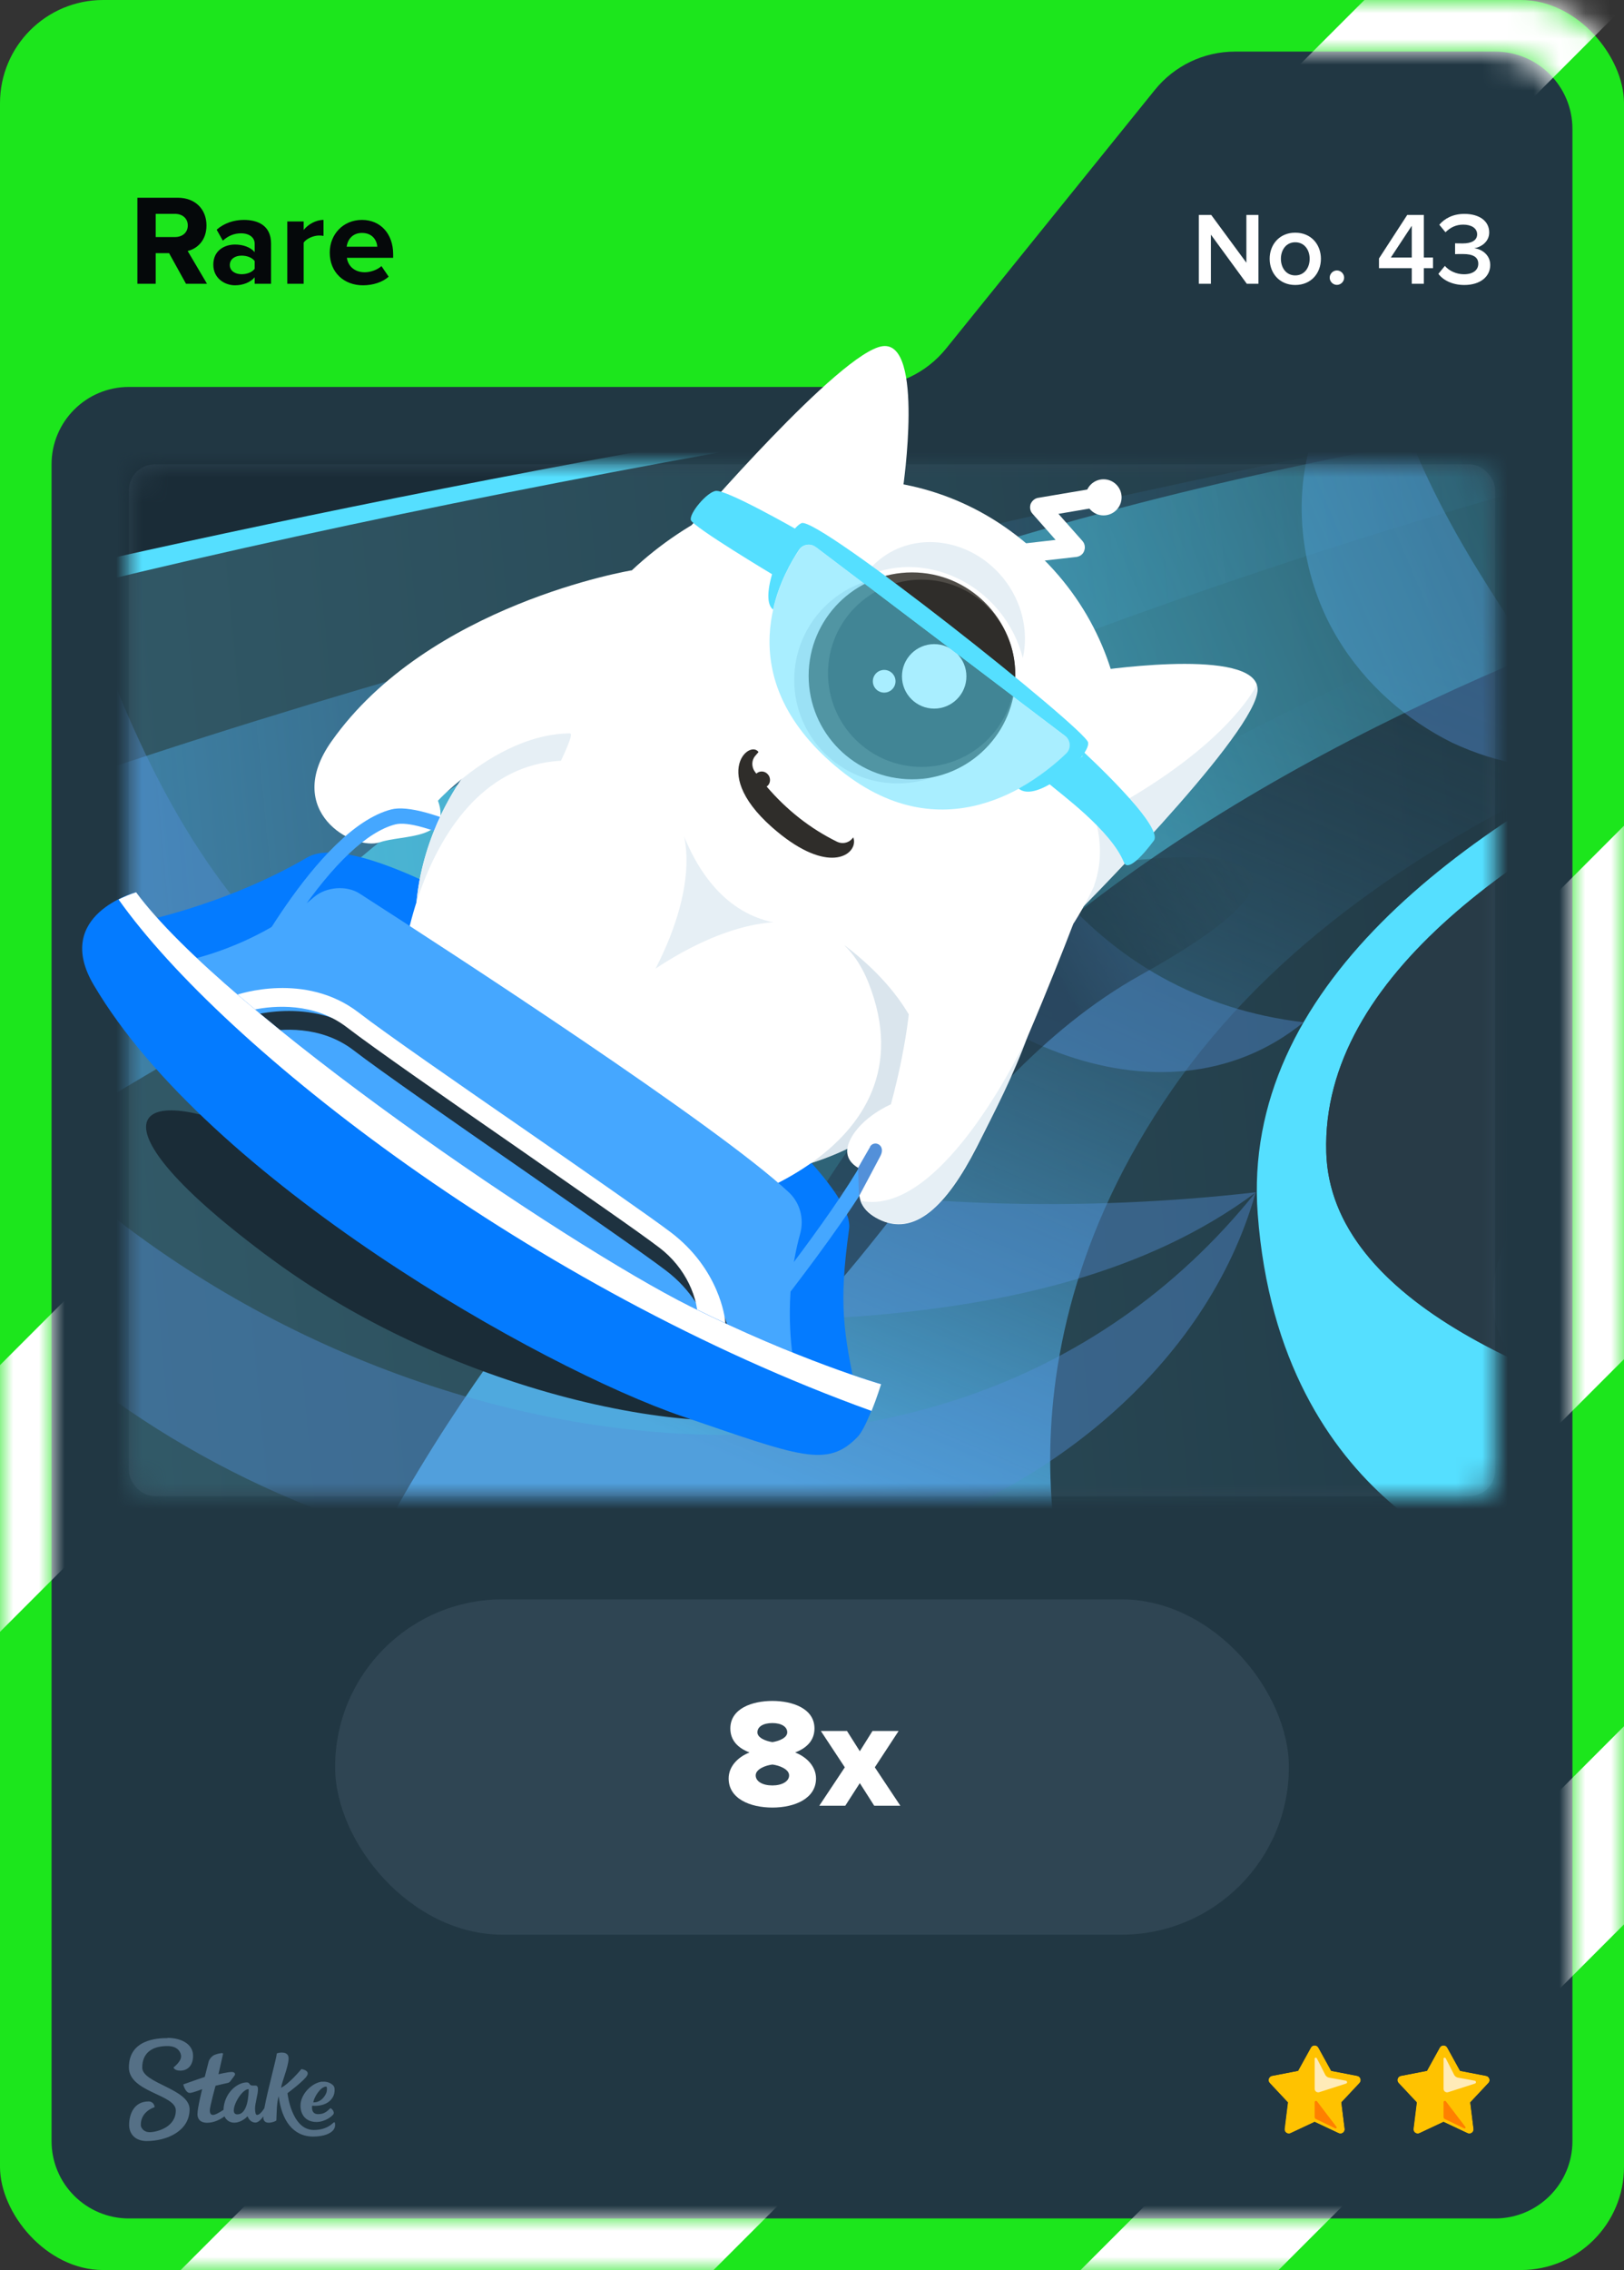 <svg width="63" height="88" viewBox="0 0 63 88" fill="none" xmlns="http://www.w3.org/2000/svg">
<rect x="0" y="0" width="63" height="88" fill="#333333" stroke="none"/>
<rect width="63" height="88" rx="4" fill="#1CE61C"/>
<path d="M36.701 13.513L44.799 3.487C45.559 2.546 46.702 2 47.911 2H58C59.657 2 61 3.343 61 5V83C61 84.657 59.657 86 58 86H5C3.343 86 2 84.657 2 83V18C2 16.343 3.343 15 5 15H33.589C34.798 15 35.941 14.454 36.701 13.513Z" fill="#213743"/>
<mask id="mask0_26835_29206" style="mask-type:luminance" maskUnits="userSpaceOnUse" x="0" y="0" width="63" height="88">
<path d="M59 0H4C1.79 0 0 1.79 0 4V84C0 86.21 1.79 88 4 88H59C61.21 88 63 86.21 63 84V4C63 1.79 61.21 0 59 0ZM61 82.81C61 84.57 59.57 86 57.81 86H5.19C3.43 86 2 84.57 2 82.81V18.19C2 16.43 3.43 15 5.19 15H33.59C34.8 15 35.94 14.45 36.7 13.51L44.8 3.48C45.56 2.54 46.7 1.99 47.91 1.99H57.81C59.57 1.99 61 3.42 61 5.18V82.8V82.81Z" fill="white"/>
</mask>
<g mask="url(#mask0_26835_29206)">
<path d="M68.37 47.32V26.64L4.46 90.55H25.13L68.37 47.32Z" fill="white"/>
<path d="M64.66 -2.29H55.22L-2.92 55.84V66.18L65.46 -2.2C65.2 -2.26 64.93 -2.29 64.66 -2.29Z" fill="white"/>
<path d="M68.37 69.23V61.55L39.37 90.55H47.05L68.37 69.23Z" fill="white"/>
</g>
<rect x="5" y="18" width="53" height="40" rx="1" fill="#2F4553"/>
<mask id="mask1_26835_29206" style="mask-type:luminance" maskUnits="userSpaceOnUse" x="5" y="18" width="53" height="40">
<path d="M58 19V57C58 57.55 57.56 58 57 58H6C5.45 58 5 57.55 5 57V19C5 18.83 5.04 18.68 5.12 18.54C5.28 18.22 5.62 18 6 18H57C57.56 18 58 18.45 58 19Z" fill="white"/>
</mask>
<g mask="url(#mask1_26835_29206)">
<mask id="mask2_26835_29206" style="mask-type:luminance" maskUnits="userSpaceOnUse" x="-12" y="8" width="93" height="54">
<path d="M80.25 8.35H-12V61.57H80.25V8.35Z" fill="white"/>
</mask>
<g mask="url(#mask2_26835_29206)">
<path d="M80.79 8.35H-12V61.74H80.79V8.35Z" fill="#1A2C37"/>
<path d="M82.93 22.04L87.16 61.18L46.77 61.85L43.86 30.67L82.93 22.04Z" fill="#55DFFF"/>
<path d="M-16.66 26.99C-16.66 26.99 18.34 15.94 81.77 9.55L82.75 20.11L-16.42 29.49L-16.65 26.98L-16.66 26.99Z" fill="#55DFFF"/>
<path d="M-16.52 28.45C18.28 16.11 81.81 9.98 81.81 9.98L82.93 22.04C82.93 22.04 47.5 29.58 48.79 47.05C49.64 58.48 58.34 60.78 58.34 60.78L-12.89 67.42L-16.52 28.45Z" fill="url(#paint0_linear_26835_29206)"/>
<path d="M-17.16 58.84C-1.92 42.24 43.7 19.22 82.55 14.06L81.8 12.21C81.8 12.21 18.85 20.98 -15.94 37.81L-17.16 58.84Z" fill="url(#paint1_linear_26835_29206)"/>
<path d="M41.83 63.27C41.83 63.27 37.71 53.4 45.49 42.21C53.27 31.02 68.97 26.56 82.93 22.04L82.49 17.27C82.49 17.27 29.58 24.01 12.1 65.09L41.83 63.27Z" fill="url(#paint2_linear_26835_29206)"/>
<path d="M10.14 44.1C5.19 41.75 3.07 43.32 10.58 48.84C18.09 54.36 28.47 56.19 31.74 54.43C35.01 52.67 10.14 44.1 10.14 44.1Z" fill="#1A2C37"/>
<g style="mix-blend-mode:screen" opacity="0.41">
<path d="M48.71 46.23C46.8 53.01 40.43 58.03 33.71 59.86C19.84 63.66 4 57.56 -4 45.71C-7.99 39.81 -9.73 32.63 -9.02 25.94C-7.22 32.43 -4.39 38.22 -0.26 42.83C11.6 56.12 36.2 61.83 48.71 46.22V46.23Z" fill="#5390D9"/>
<path d="M48.71 46.23C44.46 49.39 39.04 50.54 33.84 50.99C20.1 52.18 5.05 44.97 2.83 30.14C2.45 27.57 2.45 24.82 2.89 22.28C4.49 26.97 6.32 31.49 9.4 35.23C18.02 45.93 35.76 47.71 48.71 46.22V46.23Z" fill="#5390D9"/>
<path d="M50.57 39.63C45.01 44.15 36.59 40.05 33.53 34.38C30.3 29.06 29.37 22.47 30.83 16.43C34.54 22.22 36.42 28.85 40.73 34.21C43.21 37.26 46.54 39.15 50.57 39.63Z" fill="#5390D9"/>
<path d="M53.53 13.44C55.01 19.05 57.56 22.53 60.65 27.17C61.15 27.88 61.65 28.65 62.1 29.64C60.09 29.98 58.15 29.64 56.33 28.79C54.58 27.92 52.97 26.55 51.88 24.73C49.75 21.21 49.91 15.89 53.54 13.43L53.53 13.44Z" fill="#5390D9"/>
</g>
<path d="M83.07 23.55C83.07 23.55 51.05 30.98 51.45 44.67C51.78 56.21 84.41 58.34 84.41 58.34L86.3 58.16L83.07 23.54V23.55Z" fill="#2C404D"/>
<path d="M9.64 37.64L28.94 52.07C37.4 29.28 70.51 21.15 82.48 18.09L82.17 13.95C82.17 13.95 27.32 15.8 9.64 37.65V37.64Z" fill="url(#paint3_linear_26835_29206)"/>
<path style="mix-blend-mode:multiply" opacity="0.6" d="M28.04 53.17C32.95 51.78 36.51 42.09 44.28 37.78C57.67 30.35 36.65 32.96 26.97 38.9C17.29 44.84 28.03 53.18 28.03 53.18" fill="url(#paint4_linear_26835_29206)"/>
<path d="M51.45 44.67C51.55 48.17 54.62 50.8 58.85 52.77C54.6 48.12 64.9 37.56 84.06 34.21L83.07 23.54C83.07 23.54 51.05 30.97 51.45 44.66V44.67Z" fill="#283B47"/>
</g>
</g>
<path d="M5.09 35.81C5.09 35.81 8.61 35.17 11.92 33.24C15.23 31.31 33.36 44.66 32.94 47.64C32.52 50.62 32.74 51.69 33.22 54.02C33.22 54.02 17.12 51.18 12.29 44.72C7.45 38.25 5.1 35.81 5.1 35.81H5.09Z" fill="#047BFF"/>
<path d="M24.5 22.11C24.5 22.11 16.61 23.42 12.86 28.74C10.94 31.45 13.71 33 14.74 32.65C15.62 32.35 17.55 32.58 16.99 31.04C16.99 31.04 19.37 28.45 22.12 28.43C24.87 28.41 24.5 22.11 24.5 22.11Z" fill="white"/>
<path d="M28.93 52.28L9 38.64L9.12 38.41C9.25 38.15 12.26 32.15 15.17 31.38C17.77 30.7 29.81 38.76 33.33 42.26C34.5 43.42 34.56 43.89 34.49 44.16C34.03 45.98 29.3 51.82 29.1 52.06L28.93 52.27V52.28ZM9.78 38.44L28.82 51.47C30.53 49.34 33.59 45.32 33.92 44.01C33.92 43.99 33.96 43.57 32.15 41.97C27.39 37.74 17.23 31.46 15.33 31.96C14.25 32.24 12.93 33.48 11.52 35.55C10.68 36.77 10.04 37.96 9.78 38.44Z" fill="#45A7FF"/>
<path d="M39.51 21.77C39.58 21.81 39.66 21.83 39.74 21.82L41.76 21.59C41.9 21.57 42.02 21.48 42.06 21.35C42.11 21.22 42.08 21.07 41.99 20.97L41.06 19.92L42.65 19.65C42.85 19.62 42.99 19.42 42.95 19.22C42.92 19.02 42.72 18.88 42.52 18.92L40.27 19.3C40.14 19.32 40.03 19.42 39.98 19.54C39.94 19.67 39.96 19.81 40.05 19.91L40.95 20.93L39.64 21.08C39.44 21.1 39.29 21.29 39.31 21.49C39.32 21.61 39.39 21.71 39.49 21.77H39.51Z" fill="white"/>
<path d="M42.81 19.98C43.197 19.98 43.51 19.667 43.51 19.28C43.51 18.893 43.197 18.58 42.81 18.58C42.423 18.58 42.11 18.893 42.11 19.28C42.11 19.667 42.423 19.98 42.81 19.98Z" fill="white"/>
<path d="M42.34 26.03C42.34 26.03 48.3 25.1 48.76 26.55C48.18 27.95 46.25 31.33 40.96 32.43C41.17 29.62 42.34 26.03 42.34 26.03Z" fill="white"/>
<path d="M48.76 26.55C48.79 26.65 48.8 26.76 48.77 26.88C48.4 28.79 41.65 35.53 41.65 35.53C40.99 35.09 40.85 33.86 40.96 32.43C46.71 29.79 48.39 27.23 48.76 26.55Z" fill="#E6EFF5"/>
<path d="M19.92 27.2C19.17 28.03 18.57 28.95 18.12 29.91C18.12 29.91 12.89 36.29 19.34 43.03C25.71 49.69 31.28 45.14 31.28 45.14C33.15 44.58 34.89 43.52 36.3 41.96C36.3 41.96 39.42 38.74 40.89 36.87C44.65 32.08 44.6 25.37 40.08 21.3C35.56 17.22 28.95 17.95 24.51 22.11C22.72 23.78 19.92 27.2 19.92 27.2Z" fill="white"/>
<path d="M26.54 32.43C27.33 34.36 28.64 35.69 30.54 35.83L25.02 38.49L26.54 32.43Z" fill="#E6EFF5"/>
<path d="M32.77 36.65L28.6 46.41C30.27 45.98 31.3 45.14 31.3 45.14C32.91 44.66 34.43 43.8 35.71 42.58C35.82 42.35 35.91 42.16 35.93 42.03C36.14 41.12 35.69 38.87 32.77 36.65Z" fill="#DAE5ED"/>
<path d="M26.82 20.37C26.82 20.37 32.61 13.63 34.24 13.42C35.87 13.21 35.03 18.92 35.03 18.92C35.03 18.92 29.42 22 26.82 20.37Z" fill="white"/>
<path d="M31.25 31.43C31.25 31.43 29.61 30.23 29.49 29.33C29.37 28.43 27.38 29.8 29.95 32.07C31.97 33.85 33.09 33.24 33.13 32.66C33.17 32.08 32.27 32.21 31.26 31.43H31.25Z" fill="#2F2D2A"/>
<path d="M29.78 28.74L29.3 29.3C29.15 29.47 29.15 29.73 29.28 29.91C29.3 29.94 29.32 29.96 29.34 29.99C29.46 29.88 29.64 29.88 29.76 29.99C29.89 30.1 29.91 30.31 29.8 30.44C29.78 30.46 29.76 30.48 29.74 30.49C30.52 31.4 31.43 32.12 32.47 32.63C32.67 32.73 32.92 32.68 33.06 32.51L33.54 31.94C31.95 31.23 30.68 30.17 29.77 28.73L29.78 28.74Z" fill="white"/>
<path d="M38.75 23.68C39.21 24.24 39.51 24.86 39.68 25.51C39.91 24.48 39.66 23.32 38.9 22.39C37.65 20.87 35.5 20.56 34.1 21.71C33.85 21.91 33.65 22.15 33.48 22.4C35.17 21.54 37.39 22.03 38.75 23.68Z" fill="#E6EFF5"/>
<path d="M34.82 30.37C37.035 30.37 38.83 28.575 38.83 26.36C38.83 24.145 37.035 22.35 34.82 22.35C32.605 22.35 30.81 24.145 30.81 26.36C30.81 28.575 32.605 30.37 34.82 30.37Z" fill="#E2E4EA"/>
<path d="M35.38 30.21C37.595 30.21 39.39 28.415 39.39 26.2C39.39 23.985 37.595 22.19 35.38 22.19C33.165 22.19 31.37 23.985 31.37 26.2C31.37 28.415 33.165 30.21 35.38 30.21Z" fill="#4F4C47"/>
<path d="M35.75 29.73C37.755 29.73 39.38 28.105 39.38 26.1C39.38 24.095 37.755 22.47 35.75 22.47C33.745 22.47 32.12 24.095 32.12 26.1C32.12 28.105 33.745 29.73 35.75 29.73Z" fill="#2F2D2A"/>
<path d="M36.24 27.47C36.93 27.47 37.49 26.91 37.49 26.22C37.49 25.53 36.93 24.97 36.24 24.97C35.55 24.97 34.99 25.53 34.99 26.22C34.99 26.91 35.55 27.47 36.24 27.47Z" fill="white"/>
<path d="M34.3 26.85C34.543 26.85 34.74 26.653 34.74 26.41C34.74 26.167 34.543 25.97 34.3 25.97C34.057 25.97 33.86 26.167 33.86 26.41C33.86 26.653 34.057 26.85 34.3 26.85Z" fill="white"/>
<path d="M22.12 28.43C20.4 28.44 18.83 29.45 17.89 30.22C17.69 30.51 17.38 31.01 17.07 31.66C17.05 31.79 17 31.9 16.93 31.99C16.46 33.1 16.04 34.58 16.13 36.29L20.63 31.71C20.63 31.71 22.4 28.43 22.12 28.44V28.43Z" fill="#E6EFF5"/>
<path d="M15.49 39.47C15.29 36.26 17.32 27.75 23.99 29.8C30.66 31.85 22.93 43.19 20.12 42.61C17.31 42.03 15.61 41.47 15.48 39.47H15.49Z" fill="white"/>
<path d="M24.71 47.34C27.93 47.3 36.26 44.62 33.7 38.12C31.15 31.62 20.43 40.2 21.22 42.95C22.02 45.7 22.7 47.36 24.7 47.34H24.71Z" fill="white"/>
<path d="M7.2 37.24C7.2 37.24 9.87 36.76 12.19 34.77C12.65 34.38 13.44 34.31 13.95 34.64C17.59 36.98 27.81 43.62 30.6 46.22C31.04 46.63 31.2 47.25 31.04 47.83C30.34 50.34 30.77 52.68 30.77 52.68L20.06 49.26L7.2 37.25V37.24Z" fill="#45A7FF"/>
<path d="M28.42 52.65L27.89 52.47C27.89 52.47 24.55 51.31 20.62 49.21C16.98 47.27 12.05 44.1 9.21 40.02L8.94 39.63L9.39 39.47C9.5 39.43 12.09 38.55 14.16 40.14C15.18 40.93 18 42.88 20.72 44.76C23.14 46.44 25.42 48.02 26.27 48.66C28.17 50.1 28.37 52 28.38 52.08L28.43 52.64L28.42 52.65ZM10.11 40.03C14.87 46.42 24.89 50.55 27.5 51.55C27.3 50.95 26.85 50.02 25.83 49.25C24.99 48.61 22.71 47.04 20.3 45.36C17.57 43.47 14.75 41.51 13.71 40.71C12.44 39.74 10.89 39.87 10.11 40.03Z" fill="#1E3240"/>
<path d="M28.17 51.76L27.64 51.58C27.64 51.58 24.3 50.42 20.37 48.32C16.73 46.38 11.8 43.21 8.96 39.13L8.69 38.74L9.14 38.58C9.25 38.54 11.84 37.66 13.91 39.25C14.93 40.04 17.75 41.99 20.47 43.87C22.89 45.55 25.17 47.13 26.02 47.77C27.92 49.21 28.12 51.11 28.13 51.19L28.18 51.75L28.17 51.76ZM9.86 39.14C14.62 45.53 24.46 50.33 27.07 51.32C27.13 50.33 26.59 49.13 25.57 48.36C24.73 47.72 22.45 46.15 20.04 44.47C17.31 42.58 14.49 40.62 13.45 39.82C12.18 38.85 10.63 38.98 9.85 39.14H9.86Z" fill="white"/>
<path d="M5.27 34.59C5.27 34.59 2.02 35.46 3.64 38.19C8.08 45.72 20.95 53.02 26.48 54.91C31.02 56.46 32.09 56.93 33.27 55.7C33.66 55.3 34.17 53.65 34.17 53.65C34.17 53.65 30.97 52.73 26.76 50.63C21.93 48.22 8.7 39.23 5.27 34.58V34.59Z" fill="#047BFF"/>
<path d="M41.63 35.83C41.63 35.83 39.68 40.97 37.88 44.49C36.73 46.73 35.48 47.97 34.08 47.26C32.76 46.6 33.58 45.4 33.58 45.4C33.58 45.4 32.54 45.12 32.97 44.21C33.4 43.3 34.56 42.81 34.56 42.81C34.56 42.81 35.26 40.36 35.34 38.27C35.42 36.18 41.62 35.83 41.62 35.83H41.63Z" fill="white"/>
<path d="M37.88 44.48C38.59 43.1 39.32 41.68 39.87 40.16C39.87 40.16 36.62 47.23 33.38 46.55C33.47 46.8 33.67 47.05 34.07 47.25C35.47 47.95 36.73 46.72 37.87 44.48H37.88Z" fill="#E6EFF5"/>
<path d="M33.81 54.7C34.02 54.18 34.18 53.66 34.18 53.66C34.18 53.66 30.98 52.74 26.77 50.64C21.94 48.23 8.71 39.24 5.28 34.59C5.28 34.59 5.04 34.66 4.72 34.81L4.6 34.87C8.7 40.65 20.69 49.97 33.82 54.7H33.81Z" fill="white"/>
<path opacity="0.5" d="M31.65 21.21L41.33 28.54C41.55 28.71 41.57 29.03 41.37 29.22C40.23 30.31 36.55 33.21 32.41 29.7C28.27 26.2 30.21 22.49 31.01 21.31C31.15 21.1 31.45 21.05 31.65 21.2V21.21Z" fill="#55DFFF"/>
<path d="M30.96 20.56C30.96 20.56 28.2 18.98 27.77 19.03C27.43 19.07 26.73 19.9 26.8 20.16C26.87 20.42 30.05 22.32 30.05 22.32L30.96 20.57V20.56Z" fill="#55DFFF"/>
<path d="M41.8 30.22C41.8 30.22 43.21 32.22 42.44 34.34L44.22 32.54L41.79 30.22H41.8Z" fill="#E6EFF5"/>
<path d="M41.96 29.08C41.96 29.08 45.18 32.02 44.76 32.59C44.3 33.21 43.74 33.79 43.6 33.43C43.1 32.19 41.15 30.78 40.63 30.33L41.99 29.32" fill="#55DFFF"/>
<path d="M31.09 20.28C30.47 20.57 29.37 23.16 29.99 23.63C30.22 22.59 30.7 21.76 31 21.31C31.14 21.1 31.44 21.05 31.64 21.2L41.32 28.53C41.54 28.7 41.56 29.02 41.36 29.21C40.99 29.57 40.35 30.11 39.52 30.57C40.23 31.18 42.32 29.3 42.21 28.78C42.1 28.25 31.71 19.99 31.09 20.28Z" fill="#55DFFF"/>
<path d="M33.76 44.45C33.53 44.84 33.29 45.27 33.29 45.27L33.32 46.38C33.32 46.38 33.99 45.13 34.15 44.82C34.38 44.39 33.92 44.18 33.75 44.45H33.76Z" fill="#5390D9"/>
<path fill-rule="evenodd" clip-rule="evenodd" d="M6.498 79C6.99 79 7.486 79.213 7.49 79.691C7.49 80.104 7.247 80.27 6.998 80.27C6.75 80.27 6.733 80.144 6.733 80.144C6.733 80.144 7.025 79.926 7.025 79.717C7.025 79.609 6.942 79.313 6.489 79.317C5.858 79.317 5.518 79.617 5.518 80.152C5.518 80.765 7.351 80.974 7.355 81.765C7.355 82.613 6.476 82.996 5.692 83C5.283 83 5.013 82.761 5.009 82.378C5.009 81.926 5.222 81.465 5.758 81.465C5.884 81.457 5.988 81.552 5.997 81.678C5.997 81.678 5.997 81.683 5.997 81.687C5.997 81.687 5.457 81.839 5.462 82.378C5.462 82.478 5.566 82.661 5.819 82.656C6.071 82.652 6.824 82.474 6.82 81.809C6.82 81.191 5.004 81.109 5 80.148C5 79.065 6.088 79.009 6.498 79.009V79ZM10.747 79.6C10.812 79.57 11.213 79.491 11.195 79.813C11.182 80.135 10.939 80.691 10.904 80.935C11.23 80.77 11.692 80.209 11.692 80.209C11.692 80.209 12.018 80.252 11.918 80.452C11.818 80.652 11.152 81.144 11.152 81.144C11.152 81.144 11.304 82.57 12.171 82.57C12.645 82.57 12.85 82.361 12.937 82.287C12.959 82.27 12.976 82.265 12.985 82.278C13.02 82.387 12.994 82.504 12.915 82.591C12.819 82.696 12.597 82.822 12.153 82.826C11.365 82.826 10.925 82.196 10.812 81.261C10.725 81.535 10.734 81.983 10.721 82.2C10.695 82.243 10.251 82.417 10.216 82.117C10.216 82.091 10.216 82.07 10.216 82.043C10.133 82.161 10.02 82.283 9.911 82.283C9.72 82.283 9.637 82.122 9.602 82.039C9.576 82.07 9.363 82.287 9.088 82.287C8.923 82.291 8.775 82.196 8.709 82.043C8.57 82.144 8.322 82.291 8.039 82.291C7.734 82.291 7.66 82.109 7.66 81.957C7.66 81.713 7.843 80.987 7.843 80.987C7.843 80.987 7.486 81.13 7.364 81.135C7.194 81.135 7.112 80.822 7.112 80.813C7.112 80.809 7.112 80.8 7.12 80.8C7.22 80.761 7.943 80.513 7.943 80.513C7.943 80.513 8.078 79.983 8.096 79.913C8.113 79.844 8.213 79.7 8.331 79.656C8.418 79.622 8.509 79.6 8.601 79.591C8.631 79.591 8.653 79.6 8.653 79.617C8.653 79.635 8.474 80.409 8.474 80.409C8.474 80.409 8.849 80.322 8.988 80.322C9.097 80.322 9.154 80.387 9.093 80.47C9.032 80.552 8.962 80.648 8.927 80.691C8.888 80.735 8.862 80.743 8.77 80.761C8.644 80.787 8.361 80.856 8.361 80.856C8.361 80.856 8.135 81.678 8.139 81.817C8.139 81.896 8.165 81.987 8.261 81.987C8.357 81.987 8.54 81.874 8.67 81.791C8.692 81.152 9.188 80.726 9.576 80.726C9.702 80.726 9.654 80.848 9.798 80.848H9.889C9.946 80.848 10.007 80.852 10.007 80.996C10.007 81.196 9.894 81.526 9.894 81.735C9.894 81.883 9.915 81.987 9.972 81.987C10.068 81.987 10.177 81.848 10.255 81.726C10.381 81.03 10.734 79.761 10.734 79.617L10.747 79.6ZM12.502 80.7C12.767 80.678 12.933 80.822 12.963 80.9C12.994 80.978 12.989 81.161 12.915 81.291C12.684 81.704 12.11 81.63 12.11 81.63C12.11 81.63 12.044 81.957 12.341 81.957C12.593 81.957 12.706 81.83 12.815 81.726C12.859 81.726 12.994 81.865 12.933 81.961C12.885 82.035 12.619 82.257 12.28 82.261C11.74 82.261 11.605 81.8 11.674 81.47C11.766 81.061 12.175 80.722 12.502 80.696V80.7ZM9.646 80.987C9.323 80.987 8.827 81.97 9.206 81.965C9.619 81.965 9.646 81.183 9.646 81.004V80.987ZM12.641 80.891C12.423 80.9 12.175 81.317 12.153 81.5C12.48 81.513 12.654 81.196 12.676 81.07C12.689 80.974 12.693 80.887 12.641 80.887V80.891Z" fill="#557086"/>
<path d="M51.144 79.378L51.641 80.278L52.652 80.473C52.779 80.499 52.83 80.656 52.741 80.749L52.036 81.501L52.163 82.524C52.181 82.656 52.045 82.749 51.93 82.694L51 82.257L50.07 82.694C49.951 82.749 49.82 82.652 49.837 82.524L49.964 81.501L49.259 80.749C49.17 80.656 49.221 80.499 49.348 80.473L50.359 80.278L50.856 79.378C50.919 79.263 51.085 79.263 51.144 79.378Z" fill="#FFC200"/>
<path d="M51 79.293C51.055 79.293 51.115 79.323 51.144 79.378L51.641 80.278L52.652 80.473C52.779 80.499 52.83 80.656 52.741 80.749L52.036 81.501L52.163 82.524C52.176 82.626 52.096 82.711 51.998 82.711C51.977 82.711 51.951 82.707 51.926 82.694L50.996 82.257L50.066 82.694C50.04 82.707 50.019 82.711 49.994 82.711C49.9 82.711 49.815 82.626 49.828 82.524L49.955 81.501L49.251 80.749C49.161 80.656 49.212 80.499 49.34 80.473L50.35 80.278L50.847 79.378C50.877 79.323 50.936 79.293 50.992 79.293M51 79.081C50.864 79.081 50.737 79.157 50.669 79.276L50.219 80.091L49.306 80.265C49.17 80.291 49.059 80.388 49.017 80.52C48.974 80.652 49.008 80.796 49.102 80.894L49.739 81.573L49.624 82.495C49.611 82.601 49.645 82.711 49.713 82.792C49.786 82.873 49.888 82.919 49.998 82.919C50.053 82.919 50.108 82.906 50.159 82.881L51 82.486L51.841 82.881C51.892 82.906 51.947 82.919 52.002 82.919C52.112 82.919 52.214 82.873 52.287 82.792C52.359 82.711 52.393 82.601 52.376 82.495L52.261 81.573L52.898 80.894C52.992 80.792 53.026 80.647 52.983 80.52C52.941 80.388 52.83 80.291 52.694 80.265L51.781 80.091L51.331 79.276C51.263 79.157 51.136 79.081 51 79.081Z" fill="#213743"/>
<path d="M51 79.815V80.974C51 81.068 51.089 81.132 51.178 81.106L52.219 80.771C52.274 80.754 52.27 80.673 52.21 80.66L51.556 80.541C51.497 80.529 51.442 80.49 51.412 80.435L51.085 79.794C51.064 79.751 50.996 79.764 50.996 79.815H51Z" fill="#FFEBB8"/>
<path d="M51 81.492V82.07C51 82.104 51.017 82.129 51.047 82.146L51.798 82.507C51.837 82.524 51.87 82.482 51.845 82.448L51.093 81.463C51.064 81.424 51 81.446 51 81.492Z" fill="#FF7F00"/>
<path d="M56.144 79.378L56.641 80.278L57.652 80.473C57.779 80.499 57.83 80.656 57.741 80.749L57.036 81.501L57.163 82.524C57.181 82.656 57.045 82.749 56.93 82.694L56 82.257L55.07 82.694C54.951 82.749 54.82 82.652 54.837 82.524L54.964 81.501L54.259 80.749C54.17 80.656 54.221 80.499 54.348 80.473L55.359 80.278L55.856 79.378C55.919 79.263 56.085 79.263 56.144 79.378Z" fill="#FFC200"/>
<path d="M56 79.293C56.055 79.293 56.115 79.323 56.144 79.378L56.641 80.278L57.652 80.473C57.779 80.499 57.83 80.656 57.741 80.749L57.036 81.501L57.163 82.524C57.176 82.626 57.096 82.711 56.998 82.711C56.977 82.711 56.951 82.707 56.926 82.694L55.996 82.257L55.066 82.694C55.04 82.707 55.019 82.711 54.994 82.711C54.9 82.711 54.815 82.626 54.828 82.524L54.955 81.501L54.251 80.749C54.161 80.656 54.212 80.499 54.34 80.473L55.35 80.278L55.847 79.378C55.877 79.323 55.936 79.293 55.992 79.293M56 79.081C55.864 79.081 55.737 79.157 55.669 79.276L55.219 80.091L54.306 80.265C54.17 80.291 54.059 80.388 54.017 80.52C53.974 80.652 54.008 80.796 54.102 80.894L54.739 81.573L54.624 82.495C54.611 82.601 54.645 82.711 54.713 82.792C54.786 82.873 54.888 82.919 54.998 82.919C55.053 82.919 55.108 82.906 55.159 82.881L56 82.486L56.841 82.881C56.892 82.906 56.947 82.919 57.002 82.919C57.112 82.919 57.214 82.873 57.287 82.792C57.359 82.711 57.393 82.601 57.376 82.495L57.261 81.573L57.898 80.894C57.992 80.792 58.026 80.647 57.983 80.52C57.941 80.388 57.83 80.291 57.694 80.265L56.781 80.091L56.331 79.276C56.263 79.157 56.136 79.081 56 79.081Z" fill="#213743"/>
<path d="M56 79.815V80.974C56 81.068 56.089 81.132 56.178 81.106L57.219 80.771C57.274 80.754 57.27 80.673 57.21 80.66L56.556 80.541C56.497 80.529 56.442 80.49 56.412 80.435L56.085 79.794C56.064 79.751 55.996 79.764 55.996 79.815H56Z" fill="#FFEBB8"/>
<path d="M56 81.492V82.07C56 82.104 56.017 82.129 56.047 82.146L56.798 82.507C56.837 82.524 56.87 82.482 56.845 82.448L56.093 81.463C56.064 81.424 56 81.446 56 81.492Z" fill="#FF7F00"/>
<rect x="13" y="62" width="37" height="13" rx="6.5" fill="#2F4553"/>
<path d="M29.964 70.072C29.1 70.072 28.266 69.73 28.266 68.944C28.266 68.488 28.614 68.116 29.076 67.936C28.65 67.774 28.332 67.486 28.332 67.006C28.332 66.232 29.178 65.938 29.964 65.938C30.744 65.938 31.596 66.232 31.596 67.006C31.596 67.486 31.272 67.774 30.846 67.936C31.308 68.116 31.656 68.488 31.656 68.944C31.656 69.724 30.828 70.072 29.964 70.072ZM29.964 67.534C30.21 67.498 30.54 67.372 30.54 67.156C30.54 66.934 30.306 66.796 29.964 66.796C29.61 66.796 29.382 66.934 29.382 67.156C29.382 67.372 29.718 67.498 29.964 67.534ZM29.964 69.214C30.336 69.214 30.612 69.058 30.612 68.824C30.612 68.578 30.216 68.434 29.964 68.404C29.706 68.434 29.316 68.578 29.316 68.824C29.316 69.058 29.58 69.214 29.964 69.214ZM34.927 70H33.913L33.355 69.124L32.791 70H31.783L32.773 68.512L31.843 67.102H32.857L33.355 67.888L33.847 67.102H34.861L33.937 68.512L34.927 70Z" fill="white"/>
<path d="M8.03 11H7.215L6.56 9.815H6.04V11H5.33V7.665H6.89C7.585 7.665 8.01 8.12 8.01 8.74C8.01 9.33 7.64 9.645 7.28 9.73L8.03 11ZM6.785 9.19C7.07 9.19 7.285 9.02 7.285 8.74C7.285 8.46 7.07 8.29 6.785 8.29H6.04V9.19H6.785ZM10.515 11H9.88V10.75C9.715 10.945 9.43 11.06 9.115 11.06C8.73 11.06 8.275 10.8 8.275 10.26C8.275 9.695 8.73 9.48 9.115 9.48C9.435 9.48 9.72 9.585 9.88 9.775V9.45C9.88 9.205 9.67 9.045 9.35 9.045C9.09 9.045 8.85 9.14 8.645 9.33L8.405 8.905C8.7 8.645 9.08 8.525 9.46 8.525C10.01 8.525 10.515 8.745 10.515 9.44V11ZM9.37 10.63C9.575 10.63 9.775 10.56 9.88 10.42V10.12C9.775 9.98 9.575 9.91 9.37 9.91C9.12 9.91 8.915 10.04 8.915 10.275C8.915 10.5 9.12 10.63 9.37 10.63ZM11.78 11H11.145V8.585H11.78V8.915C11.95 8.7 12.25 8.525 12.55 8.525V9.145C12.505 9.135 12.445 9.13 12.375 9.13C12.165 9.13 11.885 9.25 11.78 9.405V11ZM14.082 11.06C13.347 11.06 12.792 10.565 12.792 9.79C12.792 9.09 13.307 8.525 14.042 8.525C14.762 8.525 15.252 9.065 15.252 9.855V9.995H13.457C13.497 10.3 13.742 10.555 14.152 10.555C14.357 10.555 14.642 10.465 14.797 10.315L15.077 10.725C14.837 10.945 14.457 11.06 14.082 11.06ZM14.637 9.565C14.622 9.335 14.462 9.03 14.042 9.03C13.647 9.03 13.477 9.325 13.447 9.565H14.637Z" fill="#05080A"/>
<path d="M48.819 11H48.367L46.975 9.096V11H46.507V8.332H46.987L48.351 10.184V8.332H48.819V11ZM50.246 11.048C49.634 11.048 49.254 10.588 49.254 10.032C49.254 9.48 49.634 9.02 50.246 9.02C50.866 9.02 51.242 9.48 51.242 10.032C51.242 10.588 50.866 11.048 50.246 11.048ZM50.246 10.676C50.606 10.676 50.806 10.376 50.806 10.032C50.806 9.692 50.606 9.392 50.246 9.392C49.89 9.392 49.69 9.692 49.69 10.032C49.69 10.376 49.89 10.676 50.246 10.676ZM51.863 11.044C51.711 11.044 51.583 10.916 51.583 10.764C51.583 10.612 51.711 10.484 51.863 10.484C52.015 10.484 52.143 10.612 52.143 10.764C52.143 10.916 52.015 11.044 51.863 11.044ZM55.235 11H54.767V10.396H53.495V10.02L54.591 8.332H55.235V9.984H55.591V10.396H55.235V11ZM54.767 9.984V8.752L53.955 9.984H54.767ZM56.807 11.048C56.331 11.048 55.979 10.856 55.799 10.616L56.051 10.308C56.223 10.508 56.507 10.632 56.791 10.632C57.143 10.632 57.347 10.472 57.347 10.224C57.347 9.96 57.135 9.848 56.755 9.848C56.643 9.848 56.487 9.848 56.447 9.852V9.432C56.495 9.436 56.651 9.436 56.755 9.436C57.067 9.436 57.303 9.328 57.303 9.084C57.303 8.836 57.063 8.708 56.763 8.708C56.491 8.708 56.267 8.812 56.075 9.004L55.835 8.712C56.039 8.472 56.363 8.292 56.807 8.292C57.383 8.292 57.771 8.564 57.771 9.012C57.771 9.368 57.467 9.576 57.191 9.624C57.451 9.648 57.811 9.86 57.811 10.272C57.811 10.724 57.423 11.048 56.807 11.048Z" fill="white"/>
<defs>
<linearGradient id="paint0_linear_26835_29206" x1="-15.105" y1="43.326" x2="84.085" y2="34.072" gradientUnits="userSpaceOnUse">
<stop stop-color="#376473"/>
<stop offset="1" stop-color="#1A2C37"/>
</linearGradient>
<linearGradient id="paint1_linear_26835_29206" x1="-18.862" y1="40.302" x2="84.141" y2="30.692" gradientUnits="userSpaceOnUse">
<stop stop-color="#4FA9DE"/>
<stop offset="1" stop-color="#1B2E3A" stop-opacity="0"/>
</linearGradient>
<linearGradient id="paint2_linear_26835_29206" x1="39.887" y1="61.456" x2="57.624" y2="20.009" gradientUnits="userSpaceOnUse">
<stop stop-color="#4FA9DE"/>
<stop offset="1" stop-color="#1B2E3A" stop-opacity="0"/>
</linearGradient>
<linearGradient id="paint3_linear_26835_29206" x1="34.174" y1="36.067" x2="74.859" y2="18.723" gradientUnits="userSpaceOnUse">
<stop stop-color="#55DFFF" stop-opacity="0.6"/>
<stop offset="1" stop-color="#55DFFF" stop-opacity="0"/>
</linearGradient>
<linearGradient id="paint4_linear_26835_29206" x1="54.587" y1="29.874" x2="40.998" y2="38.051" gradientUnits="userSpaceOnUse">
<stop stop-color="#376473" stop-opacity="0"/>
<stop offset="1" stop-color="#1A2C37"/>
</linearGradient>
</defs>
</svg>
